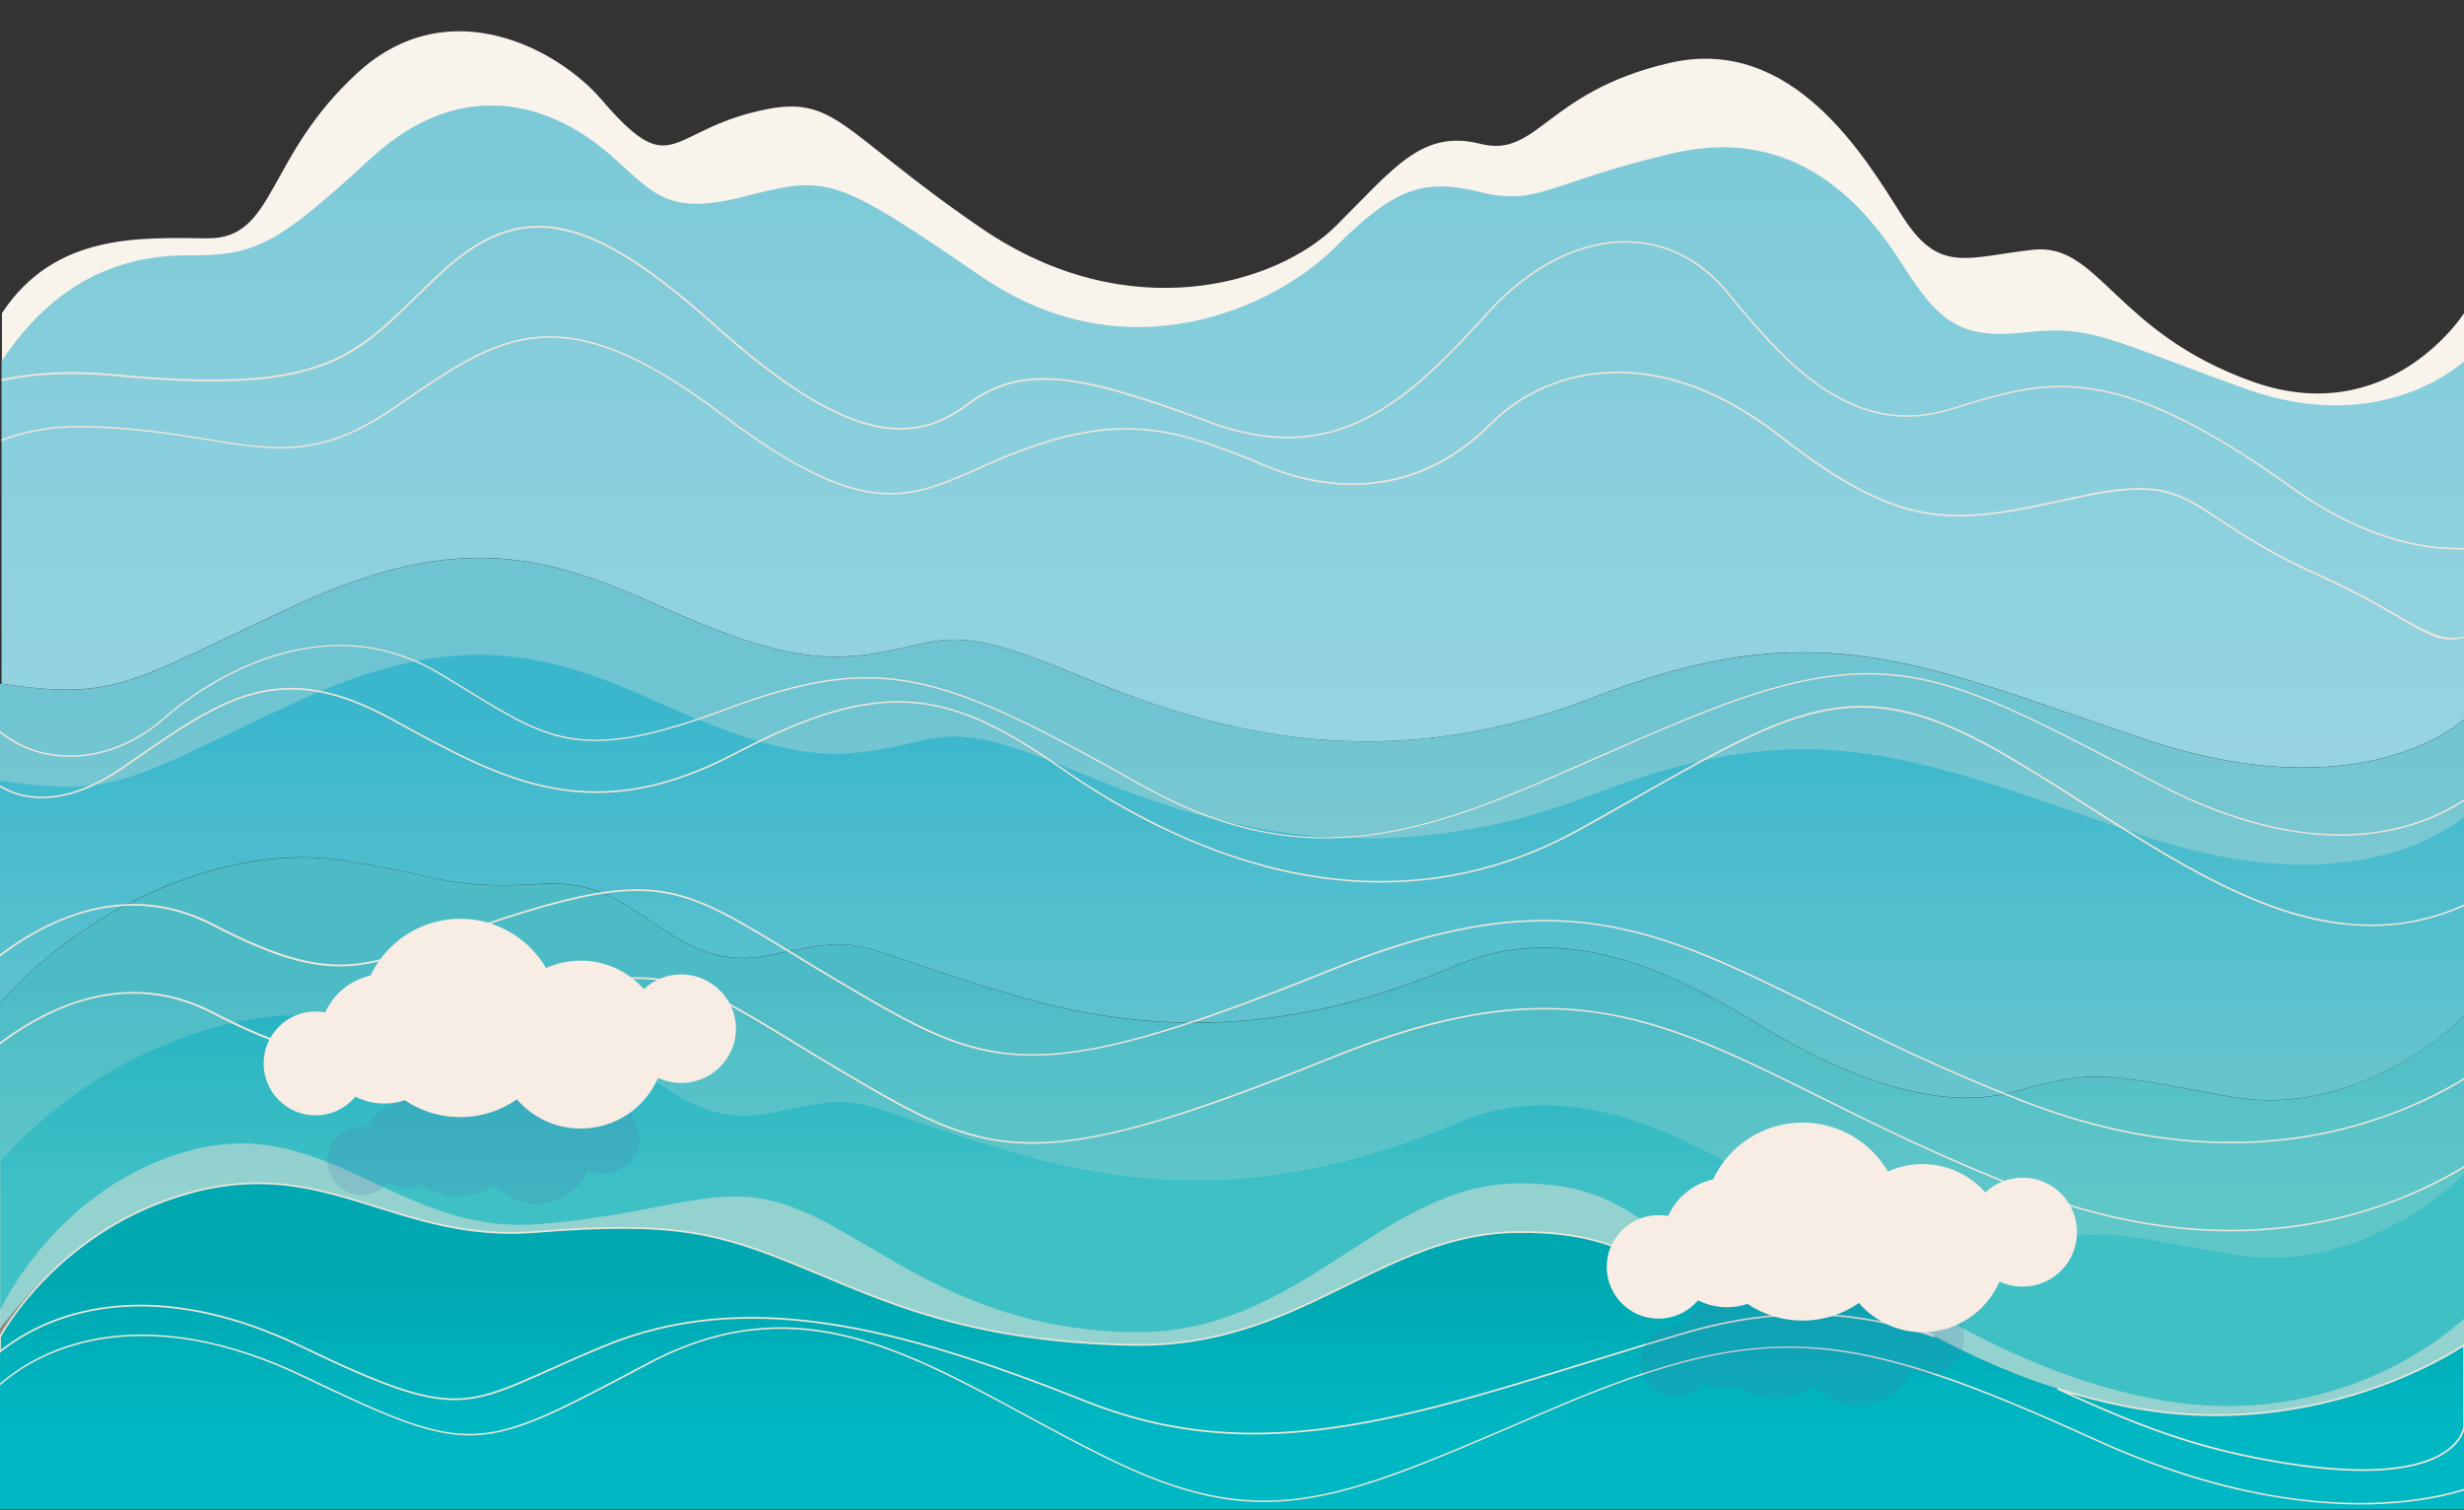 <svg version="1.2" xmlns="http://www.w3.org/2000/svg" viewBox="0 0 1400 858" width="1400" height="858">
	<rect x="0" y="0" width="1400" height="858" fill="#333333" stroke="none"/>
	<title>praia-footer-ai</title>
	<defs>
	<style>
		#nuvem-1 {
			animation: movimento-nuvem-esq 50s ease-in-out infinite alternate
		}

		#nuvem-2 {
			animation: movimento-nuvem-dir 50s ease-in-out infinite alternate
		}

		@keyframes movimento-nuvem-esq {
			to {
				transform: translate(-400px)
			}
		}

		@keyframes movimento-nuvem-dir {
			to {
				transform: translate(400px)
			}
		}
	</style>
		<linearGradient id="g1" x2="1" gradientUnits="userSpaceOnUse" gradientTransform="matrix(0,-710.331,2642.222,0,751.009,576.288)">
			<stop offset=".154" stop-color="#99d5e2"/>
			<stop offset=".768" stop-color="#79c8d7"/>
		</linearGradient>
		<linearGradient id="g2" x2="1" gradientUnits="userSpaceOnUse" gradientTransform="matrix(0,-330.862,1503.779,0,733.886,658.545)">
			<stop offset=".154" stop-color="#65c4ce"/>
			<stop offset=".768" stop-color="#3ab7cd"/>
		</linearGradient>
		<linearGradient id="g3" x2="1" gradientUnits="userSpaceOnUse" gradientTransform="matrix(0,-208.77,922.453,0,735.855,710.931)">
			<stop offset=".154" stop-color="#3ec0c5"/>
			<stop offset=".768" stop-color="#25b1c2"/>
		</linearGradient>
		<linearGradient id="g4" x2="1" gradientUnits="userSpaceOnUse" gradientTransform="matrix(0,-141.45,1068.522,0,712.267,838.718)">
			<stop offset=".154" stop-color="#00b8c4"/>
			<stop offset=".768" stop-color="#00a9b2"/>
		</linearGradient>
	</defs>
	<style>
		.s0 { fill: #f8f3eb } 
		.s1 { fill: url(#g1) } 
		.s2 { fill: url(#g2) } 
		.s3 { opacity: .3;fill: #eae5da } 
		.s4 { fill: url(#g3) } 
		.s5 { opacity: .2;fill: #eae5da } 
		.s6 { opacity: .5;fill: #eae5da } 
		.s7 { fill: url(#g4) } 
		.s8 { fill: none;stroke: #eae5da;stroke-miterlimit:10 } 
		.s9 { fill: #eae5da } 
		.s10 { opacity: .2;fill: #4b7cab } 
		.s11 { fill: #f7ede4 } 
	</style>
	<g id="mar">
		<g id="onda">
			<path id="&lt;Path&gt;" class="s0" d="m167.4 316.7c94.5-44 145.5-27.5 207 0 61.5 27.5 90 33 126 26.6 36-6.4 40.5-17 109.5 11.8 69 28.8 168 63.2 295.5 13.7 127.5-49.5 186-19.2 312 23.4 126 42.7 182.6-10.8 182.6-10.8v-203.4c0 0-42.5 66.7-120.5 38.7-78-28-86.8-78.9-124.3-74.8-37.5 4.1-53.2 14.1-74.2-18.9-21-33-62.1-103.6-132.6-87.2-70.5 16.5-74.4 54.2-107.4 45.9-33-8.3-48.8 13.6-81.8 46.5-33 33-117.7 58.9-201.7 1.4-84-57.5-82.4-78-130.4-65.6-48 12.4-46 38.5-85.6-7.7-23.3-27.2-85.9-63-138.4-14.9-52.5 48.1-46.3 94.4-85.3 94-39-0.4-86.7-2.9-116.7 42.5v183.2c65.5 9.6 72.3-0.6 166.3-44.4z"/>
		</g>
		<g id="mar">
			<path id="&lt;Path&gt;" class="s1" d="m167.4 344.1c94.5-44 145.5-27.5 207 0 61.5 27.5 90 33 126 26.6 36-6.4 40.5-17 109.5 11.8 69 28.9 168 63.2 295.5 13.7 127.5-49.5 186-19.2 312 23.4 126 42.6 182.6-10.9 182.6-10.9v-203.4c0 0-46.1 43.7-124.1 15.6-78-28-87-36.3-124.5-32.1-37.5 4.2-49.5-5.5-70.5-38.5-21-33-60-79.7-130.5-63.2-70.5 16.5-76.5 30.2-109.5 22-33-8.2-49.5-1.4-82.5 31.6-33 33-117 73.8-201 16.3-84-57.5-87-57.5-135-45.2-48 12.3-52.5-5.5-81-28.2-28.5-22.7-78-41.9-130.5 6.2-52.5 48.1-64.5 55.6-103.5 55.3-39-0.3-76.5 14.8-106.5 60.1v183.3c65.7 9.6 72.5-0.7 166.5-44.4z"/>
			<path id="&lt;Path&gt;" class="s2" d="m0 607.9v-38c52-58.6 132-89.8 191-81.5 59 8.3 61 17.4 118 13.7 57-3.7 71 53.1 130 40.3 59-12.8 40-4.6 143 24.7 103 29.3 184 7.3 247-19.2 63-26.6 128 8.2 170 33.9 42 25.7 98 51.3 145 38.5 47-12.8 48-11 123 2.7 75 13.8 133-45.7 133-45.7v-168.5c0 0-56.6 53.5-182.6 10.9-126-42.6-184.5-72.8-312-23.4-127.5 49.4-226.5 15.1-295.5-13.7-69-28.9-73.5-18.2-109.5-11.8-36 6.4-64.5 0.9-126-26.6-61.5-27.5-112.5-44-207 0-94.5 44-100.9 54.1-167.4 44.2v219.5c0 0 1 0 0 0z"/>
			<path id="&lt;Path&gt;" class="s3" d="m167.4 399.2c94.5-44 145.5-27.5 207 0 61.5 27.5 90 33 126 26.6 36-6.4 40.5-17 109.5 11.8 69 28.8 168 63.2 295.5 13.7 127.5-49.5 186-19.2 312 23.4 126 42.7 182.6-10.8 182.6-10.8v-55.1c0 0-56.6 53.5-182.6 10.9-126-42.6-184.5-72.8-312-23.4-127.5 49.4-226.5 15.1-295.5-13.7-69-28.9-73.5-18.2-109.5-11.8-36 6.4-64.5 0.9-126-26.6-61.5-27.5-112.5-44-207 0-94.5 44-100.9 54.1-167.4 44.2v55.1c66.6 9.9 72.9-0.3 167.4-44.3z"/>
			<path id="&lt;Path&gt;" class="s4" d="m110 677.1c77-20.2 116 29.3 195 22.9 79-6.4 104 0.9 149 19.3 45 18.3 93 43.1 189 44.9 96 1.8 141-63.2 219-64.1 78-0.9 73 35.7 137 28.4 64-7.3 99 48.5 209 70.5 110 22 192-34.8 192-34.8v-186.9c0 0-58 59.5-133 45.8-75-13.7-76-15.6-123-2.7-47 12.8-103-12.8-145-38.5-42-25.7-107-60.5-170-33.9-63 26.6-144 48.5-247 19.2-103-29.3-84-37.6-143-24.7-59 12.8-73-44-130-40.3-57 3.7-59-5.5-118-13.7-59-8.2-139 22.9-191 81.5v184.6c12.7-15.2 46.3-60.8 110-77.5z"/>
			<path id="&lt;Path&gt;" class="s5" d="m0.5 754v-94.5c52-58.6 132-89.8 191-81.5 59 8.3 61 17.4 118 13.7 57-3.7 71 53.1 130 40.3 59-12.8 40-4.6 143 24.7 103 29.3 184 7.3 247-19.2 63-26.5 128 8.2 170 33.9 42 25.6 98 51.3 145 38.5 47-12.8 48-11 123 2.7 71.1 13.1 126.9-39.8 132.5-45.3v-90c0 0-58 59.5-133 45.8-75-13.7-76-15.6-123-2.7-47 12.8-103-12.8-145-38.5-42-25.7-107-60.5-170-33.9-63 26.6-144 48.5-247 19.2-103-29.3-84-37.6-143-24.7-59 12.8-73-44-130-40.3-57 3.7-59-5.5-118-13.7-59-8.2-139 22.9-191 81.5v184.6c0.1-0.2 0.3-0.4 0.5-0.6z"/>
			<path id="&lt;Path&gt;" class="s6" d="m1400 749.1c0 0-68 67.3-178 45.3-110-22-159-88.4-223-81.1-64 7.3-59-42-137-41-78 1-123 86.4-219 84.6-96-1.8-144-51.3-189-69.6-45-18.3-69 1.8-148 8.2-79 6.4-120-62.3-197-42.1-77 20.2-109 91.1-109 91.1v98h1400z"/>
			<path id="&lt;Path&gt;" class="s7" d="m1400 764.2c0 0-82 56.8-192 34.8-110-22-145-77.9-209-70.5-64 7.4-59-29.3-137-28.4-78 0.9-123 66-219 64.1-96-1.9-144-26.6-189-44.9-45-18.3-70-25.7-149-19.3-79 6.4-118-43-195-22.9-77 20.1-110 82.5-110 82.5v98h1400z"/>
			<g id="&lt;Group&gt;">
				<path id="&lt;Path&gt;" class="s8" d="m110 677.1c-77 20.2-110 82.4-110 82.4v8.4c38-30.1 98-38.1 171-3 97 46.6 92 33.1 172 0 80-33.1 166-11.8 274 31.3 108 43.1 202 1.8 339-38.5 58.5-17.2 102.4-12 143.1 1.6-36.7-18.8-63.7-35.1-100.1-30.9-64 7.3-59-29.3-137-28.4-78 0.9-123 66-219 64.1-96-1.9-144-26.6-189-44.9-45-18.3-70-25.7-149-19.3-79 6.6-118-42.9-195-22.8z"/>
				<path id="&lt;Path&gt;" class="s8" d="m1208 799c-14.2-2.8-27.1-6.2-39-10 31 14.3 64 28.8 104 37.5 123 26.5 127-15.6 127-15.6v-46.7c0 0-82 56.8-192 34.8z"/>
			</g>
			<path id="&lt;Path&gt;" class="s9" d="m0 787.1c14.2-12.4 32.2-21.1 52.4-25.2 35.8-7.3 76.4-0.4 120.4 20.8 48.9 23.4 72.8 33.6 96.6 32.8 24.3-0.9 47.5-13.1 93.6-37.5l6.3-3.3c80-42.3 141.7-8.9 213.1 29.7 14.9 8.1 30.3 16.4 46.4 24.3 43.3 21.3 75.4 28.1 110.8 23.2 34.6-4.7 72.1-20.8 124.1-43.1 6.6-2.8 13.4-5.7 20.5-8.8 64-27.2 105.1-36.7 146.5-33.7 44.9 3.3 92.7 21.7 160.1 52.3 71.9 32.7 128 37.6 162.4 35.9 21.3-1 37.1-4.6 46.8-7.6v-1c-9.6 3-25.5 6.7-47 7.7-62 3-122.2-17.8-161.8-35.8-67.5-30.7-115.4-49.1-160.4-52.3-4.9-0.3-9.7-0.5-14.6-0.5-37 0-75.8 10.2-132.4 34.3-7.1 3-13.9 5.9-20.5 8.8-51.9 22.2-89.4 38.3-123.8 43-35.2 4.8-67.1-1.9-110.2-23.1-16.1-7.9-31.5-16.2-46.4-24.3-48-26-91.6-49.6-139.3-49.6-23.6 0-48.2 5.8-74.8 19.8l-6.3 3.3c-91.1 48.2-94.6 50.1-189.2 4.7-44.3-21.2-85-28.2-121.1-20.9-20 4.1-37.9 12.7-52.1 24.9z"/>
			<g id="&lt;Group&gt;">
				<path id="&lt;Path&gt;" class="s9" d="m1400 662.5c-11.1 6.7-24.8 13.7-40.9 19.8-28.1 10.5-58 16.1-88.8 16.4-38.5 0.4-78.6-7.3-119.1-22.9-46.7-18-84-36.5-116.9-52.9-46.8-23.2-83.7-41.6-125.5-47.9-10.3-1.6-20.7-2.4-31.4-2.4-35.7 0-74.2 9-120.6 27.7-89.1 36.1-135.9 49.3-172.7 48.6-37.5-0.6-64.7-16.6-105.9-40.9-10.9-6.4-20.7-12.4-29.3-17.7-28.9-17.6-48-29.3-69-33.4-20.6-4-43.6-1-82.1 10.7-18.5 5.6-33.3 11.1-46.4 15.8-47.3 17.3-66.9 24.4-130.2-8.5-41.9-21.8-80.9-8.1-106.3 7.2q-8.1 4.9-15 10.2v1.3c4.7-3.6 9.9-7.2 15.5-10.6 16-9.7 32.1-15.6 47.9-17.6 19.7-2.6 39 1 57.3 10.5 63.7 33.1 83.4 25.9 131.1 8.5 13.1-4.8 27.9-10.2 46.4-15.8 38.3-11.7 61.2-14.7 81.6-10.7 20.8 4.1 39.9 15.7 68.7 33.3 8.6 5.3 18.4 11.2 29.3 17.7 83.6 49.2 106.1 62.5 279.5-7.7 127.4-51.5 183.6-23.7 276.6 22.5 33 16.4 70.3 34.9 117 52.9 40.7 15.7 80.9 23.4 119.5 23 30.9-0.3 60.9-5.9 89.1-16.5 16-5.9 29.6-12.9 40.6-19.5v-1.1z"/>
				<path id="&lt;Path&gt;" class="s9" d="m1400 612.5c-11.1 6.7-24.8 13.7-40.9 19.8-28.1 10.5-58 16.1-88.8 16.4-38.5 0.4-78.6-7.3-119.1-22.9-46.7-18-84-36.5-116.9-52.9-46.8-23.2-83.7-41.6-125.5-47.9-10.3-1.6-20.7-2.4-31.4-2.4-35.7 0-74.2 9-120.6 27.7-89.1 36.1-135.9 49.3-172.7 48.6-37.5-0.6-64.7-16.6-105.9-40.9-10.9-6.4-20.7-12.4-29.3-17.7-28.9-17.6-48-29.3-69-33.4-20.6-4-43.6-1-82.1 10.7-18.5 5.6-33.3 11.1-46.4 15.8-47.3 17.3-66.9 24.4-130.2-8.5-41.9-21.8-80.9-8.1-106.3 7.2q-8.1 4.9-15 10.2v1.3c4.7-3.6 9.9-7.2 15.5-10.6 16-9.7 32.1-15.6 47.9-17.6 19.7-2.6 39 1 57.3 10.5 63.7 33.1 83.4 25.9 131.1 8.5 13.1-4.8 27.9-10.2 46.4-15.8 38.3-11.7 61.2-14.7 81.6-10.7 20.8 4.1 39.9 15.7 68.7 33.3 8.6 5.3 18.4 11.2 29.3 17.7 83.6 49.2 106.1 62.5 279.5-7.7 127.4-51.5 183.6-23.7 276.6 22.5 33 16.4 70.3 34.9 117 52.9 40.7 15.7 80.9 23.4 119.5 23 30.9-0.3 60.9-5.9 89.1-16.5 16-5.9 29.6-12.9 40.6-19.5v-1.1z"/>
			</g>
			<g id="&lt;Group&gt;">
				<path id="&lt;Path&gt;" class="s9" d="m0 415.2v1.2c8.8 7.1 19.5 11.7 31.4 13.1 21.1 2.6 43.5-4.8 61.4-20.5 12-10.5 36.8-29.2 69-37.7 31.5-8.3 61.1-4.3 87.9 11.8 5.6 3.4 10.8 6.6 15.8 9.6 23.4 14.4 40.3 24.8 61 27.6 21.2 2.8 46-2 85.6-16.8 88.1-32.8 121.1-22 236.5 43 98.2 55.3 169.1 24 258.8-15.6 16.2-7.2 32.9-14.6 50.7-21.8 55.9-23 91.5-29.7 127-24 35.6 5.7 70.9 24.1 124.3 52 5.9 3.1 11.9 6.2 18.2 9.5 34.9 18.1 87.1 37 137.6 23.8 15.4-4 27-10.1 34.7-15.1v-1.1c-7.6 5-19.3 11.3-35 15.4-50.2 13.1-102.2-5.7-136.9-23.7-6.3-3.3-12.4-6.5-18.2-9.5-53.5-27.9-88.9-46.4-124.6-52.1-35.7-5.7-71.4 1.1-127.5 24.1-17.7 7.3-34.5 14.7-50.7 21.8-45.7 20.2-85.2 37.7-126.2 43.5-44.9 6.4-86.7-2.5-131.7-27.8-74-41.7-114.3-61.2-156.8-61.2-24 0-48.7 6.2-80.6 18.1-39.5 14.7-64.1 19.6-85.1 16.7-20.5-2.8-37.3-13.1-60.6-27.4-5-3.1-10.2-6.3-15.8-9.6-17.9-10.7-37-16.1-57.1-16.1-10.3 0-20.8 1.4-31.6 4.2-32.4 8.5-57.4 27.4-69.4 37.9-17.7 15.4-39.7 22.8-60.6 20.2-11.9-1.5-22.7-6.2-31.5-13.5z"/>
				<path id="&lt;Path&gt;" class="s9" d="m1400 513.9c-31.6 14.2-65.3 15.1-102.7 2.8-37.2-12.2-74.6-36-110.7-59.1-15.9-10.1-32.3-20.6-48.4-29.9-81.5-47.1-116.2-27.5-208.7 25-10.1 5.7-20.5 11.6-31.8 17.9-51.7 28.8-107.9 36.9-167.1 23.9-53.1-11.6-98.8-38.4-127.9-58.8-35.3-24.8-60.3-35.6-86.1-37.2-27.3-1.6-56.9 7.1-98.9 29.1-37.5 19.7-70.4 25.9-103.6 19.7-30.7-5.8-58.8-21.2-91.3-39.1-63.4-34.8-95.5-12.6-148.5 24.2l-4.6 3.2c-19.5 13.5-37.5 19-53.7 16.4-6.4-1-11.8-3.3-16-5.8v1.1c4.2 2.4 9.5 4.6 15.8 5.6 16.4 2.7 34.8-2.9 54.5-16.5l4.6-3.2c52.7-36.6 84.5-58.7 147.4-24.2 32.6 17.9 60.8 33.4 91.6 39.2 33.5 6.3 66.6 0 104.3-19.8 41.9-22 71.3-30.6 98.4-29 25.6 1.5 50.4 12.3 85.6 37 52.7 37.1 98.8 52.5 128.2 59 59.4 13 115.8 4.9 167.8-24 11.4-6.3 21.8-12.2 31.8-17.9 92.2-52.2 126.6-71.8 207.6-25 16.2 9.3 32.6 19.8 48.4 29.9 36.2 23.1 73.6 46.9 110.9 59.2 37.5 12.3 71.4 11.4 103.1-2.7z"/>
			</g>
			<g id="&lt;Group&gt;">
				<path id="&lt;Path&gt;" class="s9" d="m0.9 216.6c22.4-4.9 45.4-4.7 64.4-2.9 114.6 11 134.9-8.8 171.6-44.8 3.7-3.6 7.6-7.4 11.8-11.4 20.3-19.2 37.7-27.9 56.4-28.1 0.3 0 0.5 0 0.8 0 26.4 0 56.2 16.7 99.6 55.6 35.7 32.1 64.7 50.6 88.5 56.8 20.6 5.3 38.3 1.7 55.8-11.4 15.7-11.8 31.3-16 52.2-14.2 19 1.7 43.4 8.6 84.2 23.8 34 12.7 62.8 12.1 90.6-2.1 25-12.7 46-34.6 69-59.9 24.1-26.5 52.4-40.8 79.6-40.1 21.8 0.6 41.1 10.6 56.1 29 19.5 24.1 36.5 42.7 55.8 55.2 23 14.9 46.1 18.4 70.8 10.9l4-1.2c51.3-15.7 88.3-27.1 189 45.1 23.7 17 47.4 28 70.6 32.7 9.6 1.9 19 2.8 28.4 2.6v-0.9c-9.3 0.2-18.7-0.7-28.2-2.6-23-4.7-46.6-15.6-70.1-32.5-61.3-43.9-99.1-57-130.9-57-20.7 0-38.8 5.6-59.1 11.8l-4 1.2c-24.3 7.4-47.2 3.9-69.9-10.8-19.2-12.4-36.1-31-55.6-55-15.1-18.7-34.8-28.8-56.9-29.4-27.5-0.7-56.1 13.6-80.4 40.4-22.9 25.2-43.9 47-68.7 59.7-27.5 14-56 14.7-89.8 2-40.8-15.3-65.3-22.2-84.5-23.9-21.1-1.9-37 2.4-52.9 14.4-17.2 12.9-34.6 16.5-54.9 11.2-23.6-6.1-52.4-24.6-88-56.6-43.6-39.1-73.6-55.9-100.3-55.9-0.3 0-0.5 0-0.8 0-19 0.2-36.6 9-57.1 28.4-4.2 3.9-8 7.7-11.8 11.4-36.6 35.8-56.7 55.5-170.8 44.5-23.9-2.3-45.6-1.3-64.5 2.8z"/>
				<path id="&lt;Path&gt;" class="s9" d="m1400 361.7c-10.2 2.4-19-1.2-35.9-11.1-10.7-6.3-25.4-14.9-47.5-24.8-26.1-11.7-41.9-22.2-54.6-30.6-24.1-16-35.2-23.4-80.8-13.4l-1.8 0.4c-68 14.9-96.1 21.1-167.3-34.5-33-25.7-66-38-98-36.5-25.8 1.2-49.9 11.7-67.7 29.5-35 35.1-80.6 43.3-128.4 23-25.4-10.7-46.7-18.3-68-20.1-21.2-1.8-42.9 1.9-70.4 12.1-8.9 3.3-16.7 6.8-24.3 10.2-39.5 17.6-65.5 29.2-144.7-30.7-42.4-32-72.5-44.2-98.2-44.2-29.8 0-53.8 16.4-84.2 37.2-2 1.4-4.1 2.8-6.2 4.2-40.2 27.4-65.9 23.2-104.9 16.8-19.4-3.2-41.4-6.8-69.8-7.3-17.8-0.3-33.2 2.8-46.5 7.7v1c13.2-5 28.7-8.1 46.5-7.8 28.4 0.5 50.3 4.1 69.7 7.2 39.2 6.4 65.1 10.7 105.7-16.9 2.1-1.4 4.2-2.8 6.2-4.2 56.3-38.5 90.2-61.8 181.1 7 79.7 60.2 106 48.5 145.8 30.8 7.6-3.4 15.4-6.9 24.2-10.1 57-21.2 87-13.4 137.6 8 48.3 20.4 94.3 12.2 129.6-23.2 17.6-17.7 41.4-28.1 67-29.2 31.8-1.5 64.5 10.8 97.3 36.3 71.6 55.8 99.8 49.6 168.2 34.7l1.8-0.4c45.2-9.9 56.1-2.6 79.9 13.2 12.7 8.4 28.5 18.9 54.7 30.7 22 9.9 36.7 18.5 47.4 24.7 16.3 9.6 24.3 14.2 36.5 11z"/>
			</g>
		</g>
	</g>
	<g id="nuvens">
		<g id="nuvens">
			<g id="nuvem-1">
				<path id="&lt;Path&gt;" class="s10" d="m342.9 625.8c-5.4 0-10.4 2.1-14.1 5.6-5.8-6.6-14.2-10.7-23.7-10.7-4.6 0-9.1 1-13 2.8-6.5-11-18.5-18.5-32.3-18.5-14.9 0-27.8 8.7-33.8 21.4-7.6 1.7-13.9 6.9-17 13.8q-1.8-0.3-3.6-0.3c-10.8 0-19.5 8.7-19.5 19.5 0 10.8 8.7 19.5 19.5 19.5 6 0 11.4-2.7 14.9-7 3.3 1.7 7 2.6 11 2.6 2.7 0 5.2-0.4 7.7-1.3 5.9 4 13.1 6.4 20.9 6.4 7.9 0 15.2-2.4 21.3-6.7 5.8 6.7 14.4 11 23.9 11 13.1 0 24.2-7.9 29-19.1 2.7 1.3 5.6 2 8.7 2 11.3 0 20.5-9.2 20.5-20.5 0.1-11.3-9.1-20.5-20.4-20.5z"/>
				<path id="&lt;Path&gt;" class="s11" d="m387.1 553.6c-8.2 0-15.7 3.2-21.2 8.4-8.8-9.9-21.6-16.2-35.9-16.2-7 0-13.7 1.5-19.7 4.2-9.8-16.7-28-28-48.7-28-22.6 0-42 13.2-51.1 32.3-11.5 2.5-21 10.4-25.7 20.9-1.8-0.3-3.6-0.5-5.5-0.5-16.3 0-29.5 13.2-29.5 29.5 0 16.3 13.2 29.5 29.5 29.5 9.1 0 17.2-4.1 22.6-10.6 5 2.5 10.6 3.9 16.5 3.9 4.1 0 8-0.7 11.6-1.9 9 6.1 19.9 9.6 31.5 9.6 12 0 23-3.7 32.2-10.1 8.8 10.2 21.8 16.6 36.3 16.6 19.7 0 36.6-11.9 43.9-28.8 4 1.9 8.5 2.9 13.2 2.9 17.2 0 31.1-13.9 31.1-31.1-0.1-16.6-14-30.6-31.1-30.6z"/>
			</g>
			<g id="nuvem-2">
				<path id="&lt;Path&gt;" class="s10" d="m1094.8 738.8c-5.6 0-10.8 2.2-14.6 5.8-6-6.8-14.8-11.1-24.6-11.1-4.8 0-9.4 1-13.5 2.9-6.7-11.5-19.2-19.2-33.4-19.2-15.5 0-28.8 9.1-35 22.2-7.9 1.7-14.4 7.1-17.6 14.3-1.2-0.2-2.5-0.4-3.8-0.4-11.2 0-20.2 9.1-20.2 20.2 0 11.1 9.1 20.2 20.2 20.2 6.2 0 11.8-2.8 15.5-7.2 3.4 1.7 7.3 2.7 11.3 2.7 2.8 0 5.4-0.5 7.9-1.3 6.2 4.2 13.6 6.6 21.6 6.6 8.2 0 15.8-2.6 22.1-6.9 6 7 14.9 11.4 24.8 11.4 13.5 0 25.1-8.2 30.1-19.8 2.7 1.3 5.8 2 9 2 11.7 0 21.3-9.5 21.3-21.3 0-11.8-9.4-21.1-21.1-21.1z"/>
				<path id="&lt;Path&gt;" class="s11" d="m1149.2 669.1c-8.2 0-15.6 3.2-21.2 8.4-8.7-9.9-21.5-16.1-35.7-16.1-7 0-13.6 1.5-19.6 4.2-9.8-16.6-27.8-27.8-48.5-27.8-22.5 0-41.9 13.2-50.9 32.3-11.4 2.5-20.8 10.3-25.5 20.8-1.8-0.3-3.6-0.5-5.5-0.5-16.2 0-29.4 13.2-29.4 29.4 0 16.2 13.2 29.4 29.4 29.4 9 0 17.1-4.1 22.5-10.4 5 2.5 10.6 3.9 16.5 3.9 4.1 0 8-0.7 11.6-1.9 8.9 6 19.7 9.5 31.3 9.5 11.9 0 22.9-3.7 32-10 8.7 10.1 21.7 16.6 36.1 16.6 19.6 0 36.5-11.9 43.8-28.8 4 1.9 8.4 2.9 13.1 2.9 17.1 0 30.9-13.8 30.9-30.9 0-17.1-13.8-31-30.9-31z"/>
			</g>
		</g>
	</g>
</svg>